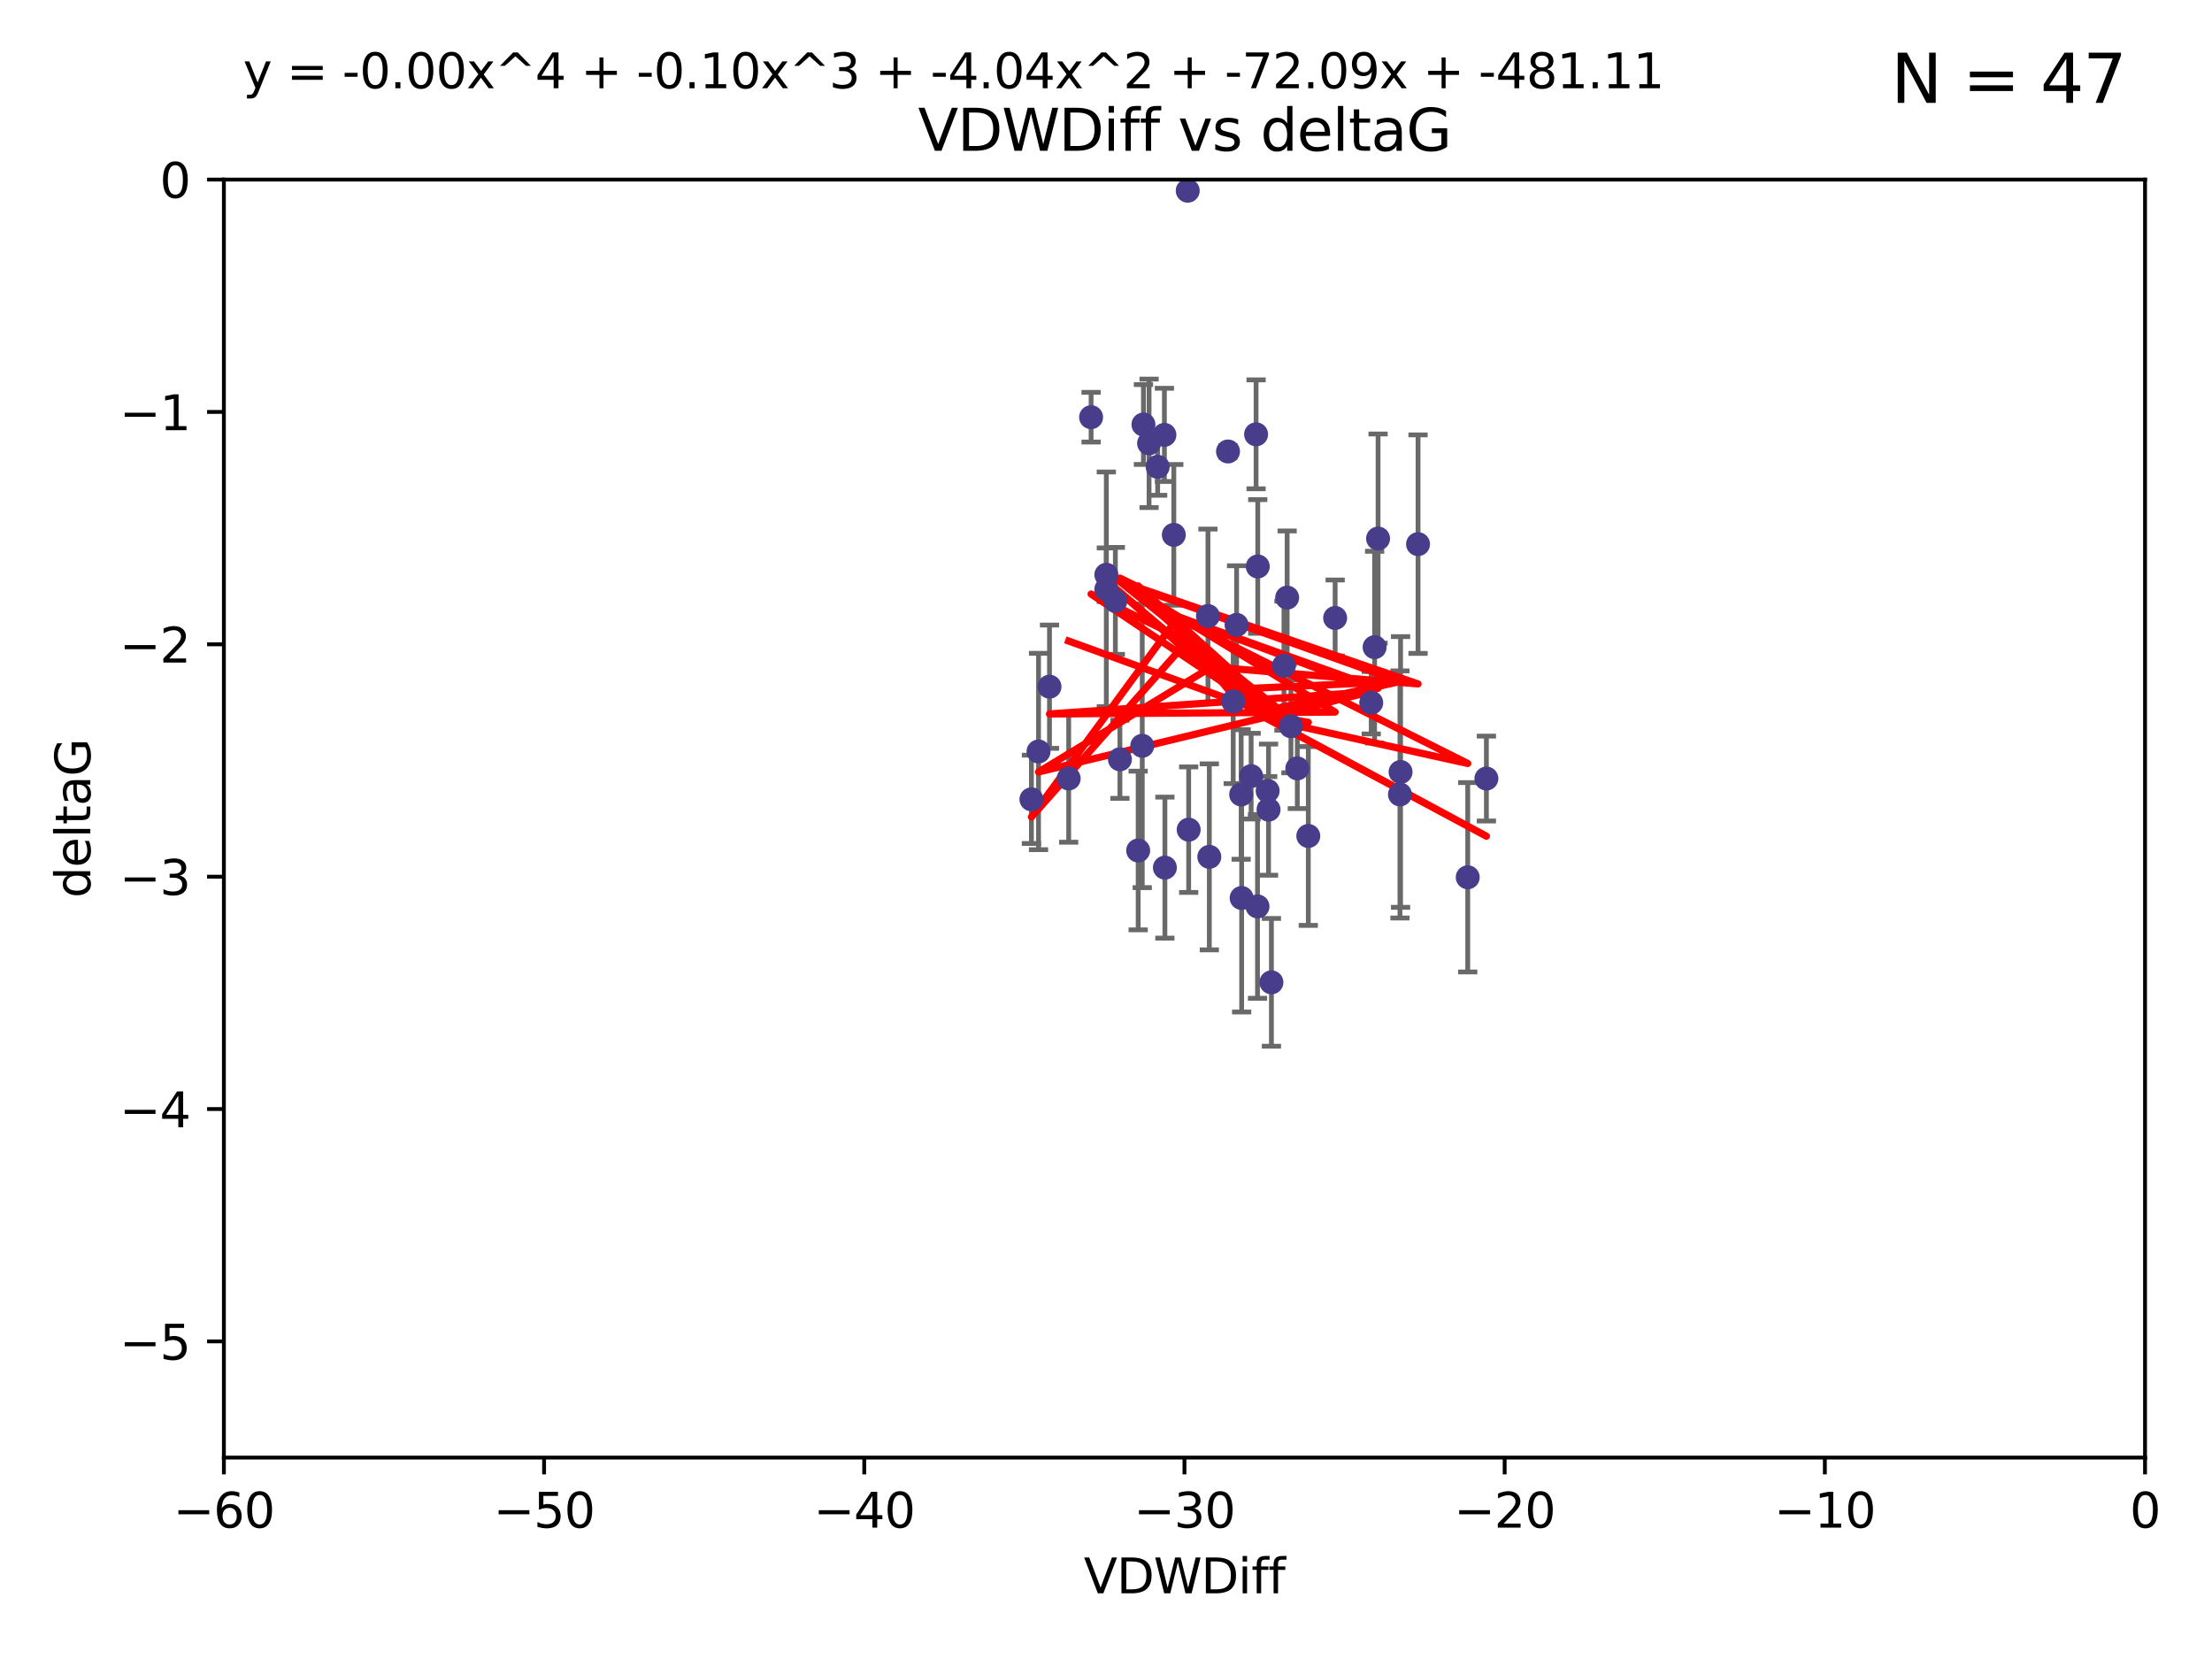 <?xml version="1.0" encoding="utf-8" standalone="no"?>
<!DOCTYPE svg PUBLIC "-//W3C//DTD SVG 1.1//EN"
  "http://www.w3.org/Graphics/SVG/1.1/DTD/svg11.dtd">
<svg xmlns:xlink="http://www.w3.org/1999/xlink" width="460.8pt" height="345.6pt" viewBox="0 0 460.8 345.6" xmlns="http://www.w3.org/2000/svg" version="1.1">
 <defs>
  <style type="text/css">*{stroke-linejoin: round; stroke-linecap: butt}</style>
 </defs>
 <g id="figure_1">
  <g id="patch_1">
   <path d="M 0 345.6 
L 460.8 345.6 
L 460.8 0 
L 0 0 
z
" style="fill: #ffffff"/>
  </g>
  <g id="axes_1">
   <g id="patch_2">
    <path d="M 46.64 303.64 
L 446.85 303.64 
L 446.85 37.411 
L 46.64 37.411 
z
" style="fill: #ffffff"/>
   </g>
   <g id="PathCollection_1">
    <defs>
     <path id="m2c54be418f" d="M 0 1.118 
C 0.297 1.118 0.581 1 0.791 0.791 
C 1 0.581 1.118 0.297 1.118 0 
C 1.118 -0.297 1 -0.581 0.791 -0.791 
C 0.581 -1 0.297 -1.118 0 -1.118 
C -0.297 -1.118 -0.581 -1 -0.791 -0.791 
C -1 -0.581 -1.118 -0.297 -1.118 0 
C -1.118 0.297 -1 0.581 -0.791 0.791 
C -0.581 1 -0.297 1.118 0 1.118 
z
" style="stroke: #483d8b"/>
    </defs>
    <g clip-path="url(#p924f5a8db9)">
     <use xlink:href="#m2c54be418f" x="222.628" y="162.169" style="fill: #483d8b; stroke: #483d8b"/>
     <use xlink:href="#m2c54be418f" x="270.255" y="160.071" style="fill: #483d8b; stroke: #483d8b"/>
     <use xlink:href="#m2c54be418f" x="232.351" y="125.181" style="fill: #483d8b; stroke: #483d8b"/>
     <use xlink:href="#m2c54be418f" x="278.133" y="128.736" style="fill: #483d8b; stroke: #483d8b"/>
     <use xlink:href="#m2c54be418f" x="218.629" y="143.047" style="fill: #483d8b; stroke: #483d8b"/>
     <use xlink:href="#m2c54be418f" x="285.653" y="146.389" style="fill: #483d8b; stroke: #483d8b"/>
     <use xlink:href="#m2c54be418f" x="216.346" y="156.551" style="fill: #483d8b; stroke: #483d8b"/>
     <use xlink:href="#m2c54be418f" x="251.922" y="178.497" style="fill: #483d8b; stroke: #483d8b"/>
     <use xlink:href="#m2c54be418f" x="257.603" y="130.178" style="fill: #483d8b; stroke: #483d8b"/>
     <use xlink:href="#m2c54be418f" x="247.623" y="172.837" style="fill: #483d8b; stroke: #483d8b"/>
     <use xlink:href="#m2c54be418f" x="227.295" y="86.91" style="fill: #483d8b; stroke: #483d8b"/>
     <use xlink:href="#m2c54be418f" x="267.473" y="138.679" style="fill: #483d8b; stroke: #483d8b"/>
     <use xlink:href="#m2c54be418f" x="233.298" y="158.179" style="fill: #483d8b; stroke: #483d8b"/>
     <use xlink:href="#m2c54be418f" x="237.952" y="155.362" style="fill: #483d8b; stroke: #483d8b"/>
     <use xlink:href="#m2c54be418f" x="295.403" y="113.355" style="fill: #483d8b; stroke: #483d8b"/>
     <use xlink:href="#m2c54be418f" x="251.64" y="128.333" style="fill: #483d8b; stroke: #483d8b"/>
     <use xlink:href="#m2c54be418f" x="230.466" y="122.757" style="fill: #483d8b; stroke: #483d8b"/>
     <use xlink:href="#m2c54be418f" x="230.472" y="119.732" style="fill: #483d8b; stroke: #483d8b"/>
     <use xlink:href="#m2c54be418f" x="262.013" y="118.005" style="fill: #483d8b; stroke: #483d8b"/>
     <use xlink:href="#m2c54be418f" x="272.543" y="174.149" style="fill: #483d8b; stroke: #483d8b"/>
     <use xlink:href="#m2c54be418f" x="264.859" y="204.639" style="fill: #483d8b; stroke: #483d8b"/>
     <use xlink:href="#m2c54be418f" x="305.756" y="182.755" style="fill: #483d8b; stroke: #483d8b"/>
     <use xlink:href="#m2c54be418f" x="242.569" y="90.593" style="fill: #483d8b; stroke: #483d8b"/>
     <use xlink:href="#m2c54be418f" x="286.356" y="134.817" style="fill: #483d8b; stroke: #483d8b"/>
     <use xlink:href="#m2c54be418f" x="264.077" y="164.751" style="fill: #483d8b; stroke: #483d8b"/>
     <use xlink:href="#m2c54be418f" x="247.425" y="39.725" style="fill: #483d8b; stroke: #483d8b"/>
     <use xlink:href="#m2c54be418f" x="214.864" y="166.514" style="fill: #483d8b; stroke: #483d8b"/>
     <use xlink:href="#m2c54be418f" x="244.528" y="111.421" style="fill: #483d8b; stroke: #483d8b"/>
     <use xlink:href="#m2c54be418f" x="237.101" y="177.177" style="fill: #483d8b; stroke: #483d8b"/>
     <use xlink:href="#m2c54be418f" x="268.928" y="151.29" style="fill: #483d8b; stroke: #483d8b"/>
     <use xlink:href="#m2c54be418f" x="241.163" y="97.248" style="fill: #483d8b; stroke: #483d8b"/>
     <use xlink:href="#m2c54be418f" x="255.818" y="94.05" style="fill: #483d8b; stroke: #483d8b"/>
     <use xlink:href="#m2c54be418f" x="291.637" y="165.498" style="fill: #483d8b; stroke: #483d8b"/>
     <use xlink:href="#m2c54be418f" x="238.202" y="88.433" style="fill: #483d8b; stroke: #483d8b"/>
     <use xlink:href="#m2c54be418f" x="239.372" y="92.35" style="fill: #483d8b; stroke: #483d8b"/>
     <use xlink:href="#m2c54be418f" x="256.898" y="146.121" style="fill: #483d8b; stroke: #483d8b"/>
     <use xlink:href="#m2c54be418f" x="260.633" y="161.684" style="fill: #483d8b; stroke: #483d8b"/>
     <use xlink:href="#m2c54be418f" x="309.644" y="162.189" style="fill: #483d8b; stroke: #483d8b"/>
     <use xlink:href="#m2c54be418f" x="261.962" y="188.827" style="fill: #483d8b; stroke: #483d8b"/>
     <use xlink:href="#m2c54be418f" x="291.765" y="160.817" style="fill: #483d8b; stroke: #483d8b"/>
     <use xlink:href="#m2c54be418f" x="261.666" y="90.48" style="fill: #483d8b; stroke: #483d8b"/>
     <use xlink:href="#m2c54be418f" x="264.26" y="168.665" style="fill: #483d8b; stroke: #483d8b"/>
     <use xlink:href="#m2c54be418f" x="287.077" y="112.19" style="fill: #483d8b; stroke: #483d8b"/>
     <use xlink:href="#m2c54be418f" x="242.67" y="180.74" style="fill: #483d8b; stroke: #483d8b"/>
     <use xlink:href="#m2c54be418f" x="258.557" y="165.503" style="fill: #483d8b; stroke: #483d8b"/>
     <use xlink:href="#m2c54be418f" x="268.139" y="124.495" style="fill: #483d8b; stroke: #483d8b"/>
     <use xlink:href="#m2c54be418f" x="258.659" y="187.068" style="fill: #483d8b; stroke: #483d8b"/>
    </g>
   </g>
   <g id="matplotlib.axis_1">
    <g id="xtick_1">
     <g id="line2d_1">
      <defs>
       <path id="m01647a46fb" d="M 0 0 
L 0 3.5 
" style="stroke: #000000; stroke-width: 0.8"/>
      </defs>
      <g>
       <use xlink:href="#m01647a46fb" x="46.64" y="303.64" style="stroke: #000000; stroke-width: 0.8"/>
      </g>
     </g>
     <g id="text_1">
      <!-- −60 -->
      <g transform="translate(36.088 318.238)scale(0.1 -0.1)">
       <defs>
        <path id="DejaVuSans-2212" d="M 678 2272 
L 4684 2272 
L 4684 1741 
L 678 1741 
L 678 2272 
z
" transform="scale(0.016)"/>
        <path id="DejaVuSans-36" d="M 2113 2584 
Q 1688 2584 1439 2293 
Q 1191 2003 1191 1497 
Q 1191 994 1439 701 
Q 1688 409 2113 409 
Q 2538 409 2786 701 
Q 3034 994 3034 1497 
Q 3034 2003 2786 2293 
Q 2538 2584 2113 2584 
z
M 3366 4563 
L 3366 3988 
Q 3128 4100 2886 4159 
Q 2644 4219 2406 4219 
Q 1781 4219 1451 3797 
Q 1122 3375 1075 2522 
Q 1259 2794 1537 2939 
Q 1816 3084 2150 3084 
Q 2853 3084 3261 2657 
Q 3669 2231 3669 1497 
Q 3669 778 3244 343 
Q 2819 -91 2113 -91 
Q 1303 -91 875 529 
Q 447 1150 447 2328 
Q 447 3434 972 4092 
Q 1497 4750 2381 4750 
Q 2619 4750 2861 4703 
Q 3103 4656 3366 4563 
z
" transform="scale(0.016)"/>
        <path id="DejaVuSans-30" d="M 2034 4250 
Q 1547 4250 1301 3770 
Q 1056 3291 1056 2328 
Q 1056 1369 1301 889 
Q 1547 409 2034 409 
Q 2525 409 2770 889 
Q 3016 1369 3016 2328 
Q 3016 3291 2770 3770 
Q 2525 4250 2034 4250 
z
M 2034 4750 
Q 2819 4750 3233 4129 
Q 3647 3509 3647 2328 
Q 3647 1150 3233 529 
Q 2819 -91 2034 -91 
Q 1250 -91 836 529 
Q 422 1150 422 2328 
Q 422 3509 836 4129 
Q 1250 4750 2034 4750 
z
" transform="scale(0.016)"/>
       </defs>
       <use xlink:href="#DejaVuSans-2212"/>
       <use xlink:href="#DejaVuSans-36" x="83.789"/>
       <use xlink:href="#DejaVuSans-30" x="147.412"/>
      </g>
     </g>
    </g>
    <g id="xtick_2">
     <g id="line2d_2">
      <g>
       <use xlink:href="#m01647a46fb" x="113.342" y="303.64" style="stroke: #000000; stroke-width: 0.8"/>
      </g>
     </g>
     <g id="text_2">
      <!-- −50 -->
      <g transform="translate(102.789 318.238)scale(0.1 -0.1)">
       <defs>
        <path id="DejaVuSans-35" d="M 691 4666 
L 3169 4666 
L 3169 4134 
L 1269 4134 
L 1269 2991 
Q 1406 3038 1543 3061 
Q 1681 3084 1819 3084 
Q 2600 3084 3056 2656 
Q 3513 2228 3513 1497 
Q 3513 744 3044 326 
Q 2575 -91 1722 -91 
Q 1428 -91 1123 -41 
Q 819 9 494 109 
L 494 744 
Q 775 591 1075 516 
Q 1375 441 1709 441 
Q 2250 441 2565 725 
Q 2881 1009 2881 1497 
Q 2881 1984 2565 2268 
Q 2250 2553 1709 2553 
Q 1456 2553 1204 2497 
Q 953 2441 691 2322 
L 691 4666 
z
" transform="scale(0.016)"/>
       </defs>
       <use xlink:href="#DejaVuSans-2212"/>
       <use xlink:href="#DejaVuSans-35" x="83.789"/>
       <use xlink:href="#DejaVuSans-30" x="147.412"/>
      </g>
     </g>
    </g>
    <g id="xtick_3">
     <g id="line2d_3">
      <g>
       <use xlink:href="#m01647a46fb" x="180.043" y="303.64" style="stroke: #000000; stroke-width: 0.8"/>
      </g>
     </g>
     <g id="text_3">
      <!-- −40 -->
      <g transform="translate(169.491 318.238)scale(0.1 -0.1)">
       <defs>
        <path id="DejaVuSans-34" d="M 2419 4116 
L 825 1625 
L 2419 1625 
L 2419 4116 
z
M 2253 4666 
L 3047 4666 
L 3047 1625 
L 3713 1625 
L 3713 1100 
L 3047 1100 
L 3047 0 
L 2419 0 
L 2419 1100 
L 313 1100 
L 313 1709 
L 2253 4666 
z
" transform="scale(0.016)"/>
       </defs>
       <use xlink:href="#DejaVuSans-2212"/>
       <use xlink:href="#DejaVuSans-34" x="83.789"/>
       <use xlink:href="#DejaVuSans-30" x="147.412"/>
      </g>
     </g>
    </g>
    <g id="xtick_4">
     <g id="line2d_4">
      <g>
       <use xlink:href="#m01647a46fb" x="246.745" y="303.64" style="stroke: #000000; stroke-width: 0.8"/>
      </g>
     </g>
     <g id="text_4">
      <!-- −30 -->
      <g transform="translate(236.193 318.238)scale(0.1 -0.1)">
       <defs>
        <path id="DejaVuSans-33" d="M 2597 2516 
Q 3050 2419 3304 2112 
Q 3559 1806 3559 1356 
Q 3559 666 3084 287 
Q 2609 -91 1734 -91 
Q 1441 -91 1130 -33 
Q 819 25 488 141 
L 488 750 
Q 750 597 1062 519 
Q 1375 441 1716 441 
Q 2309 441 2620 675 
Q 2931 909 2931 1356 
Q 2931 1769 2642 2001 
Q 2353 2234 1838 2234 
L 1294 2234 
L 1294 2753 
L 1863 2753 
Q 2328 2753 2575 2939 
Q 2822 3125 2822 3475 
Q 2822 3834 2567 4026 
Q 2313 4219 1838 4219 
Q 1578 4219 1281 4162 
Q 984 4106 628 3988 
L 628 4550 
Q 988 4650 1302 4700 
Q 1616 4750 1894 4750 
Q 2613 4750 3031 4423 
Q 3450 4097 3450 3541 
Q 3450 3153 3228 2886 
Q 3006 2619 2597 2516 
z
" transform="scale(0.016)"/>
       </defs>
       <use xlink:href="#DejaVuSans-2212"/>
       <use xlink:href="#DejaVuSans-33" x="83.789"/>
       <use xlink:href="#DejaVuSans-30" x="147.412"/>
      </g>
     </g>
    </g>
    <g id="xtick_5">
     <g id="line2d_5">
      <g>
       <use xlink:href="#m01647a46fb" x="313.447" y="303.64" style="stroke: #000000; stroke-width: 0.8"/>
      </g>
     </g>
     <g id="text_5">
      <!-- −20 -->
      <g transform="translate(302.894 318.238)scale(0.1 -0.1)">
       <defs>
        <path id="DejaVuSans-32" d="M 1228 531 
L 3431 531 
L 3431 0 
L 469 0 
L 469 531 
Q 828 903 1448 1529 
Q 2069 2156 2228 2338 
Q 2531 2678 2651 2914 
Q 2772 3150 2772 3378 
Q 2772 3750 2511 3984 
Q 2250 4219 1831 4219 
Q 1534 4219 1204 4116 
Q 875 4013 500 3803 
L 500 4441 
Q 881 4594 1212 4672 
Q 1544 4750 1819 4750 
Q 2544 4750 2975 4387 
Q 3406 4025 3406 3419 
Q 3406 3131 3298 2873 
Q 3191 2616 2906 2266 
Q 2828 2175 2409 1742 
Q 1991 1309 1228 531 
z
" transform="scale(0.016)"/>
       </defs>
       <use xlink:href="#DejaVuSans-2212"/>
       <use xlink:href="#DejaVuSans-32" x="83.789"/>
       <use xlink:href="#DejaVuSans-30" x="147.412"/>
      </g>
     </g>
    </g>
    <g id="xtick_6">
     <g id="line2d_6">
      <g>
       <use xlink:href="#m01647a46fb" x="380.148" y="303.64" style="stroke: #000000; stroke-width: 0.8"/>
      </g>
     </g>
     <g id="text_6">
      <!-- −10 -->
      <g transform="translate(369.596 318.238)scale(0.1 -0.1)">
       <defs>
        <path id="DejaVuSans-31" d="M 794 531 
L 1825 531 
L 1825 4091 
L 703 3866 
L 703 4441 
L 1819 4666 
L 2450 4666 
L 2450 531 
L 3481 531 
L 3481 0 
L 794 0 
L 794 531 
z
" transform="scale(0.016)"/>
       </defs>
       <use xlink:href="#DejaVuSans-2212"/>
       <use xlink:href="#DejaVuSans-31" x="83.789"/>
       <use xlink:href="#DejaVuSans-30" x="147.412"/>
      </g>
     </g>
    </g>
    <g id="xtick_7">
     <g id="line2d_7">
      <g>
       <use xlink:href="#m01647a46fb" x="446.85" y="303.64" style="stroke: #000000; stroke-width: 0.8"/>
      </g>
     </g>
     <g id="text_7">
      <!-- 0 -->
      <g transform="translate(443.669 318.238)scale(0.1 -0.1)">
       <use xlink:href="#DejaVuSans-30"/>
      </g>
     </g>
    </g>
    <g id="text_8">
     <!-- VDWDiff -->
     <g transform="translate(225.772 331.917)scale(0.1 -0.1)">
      <defs>
       <path id="DejaVuSans-56" d="M 1831 0 
L 50 4666 
L 709 4666 
L 2188 738 
L 3669 4666 
L 4325 4666 
L 2547 0 
L 1831 0 
z
" transform="scale(0.016)"/>
       <path id="DejaVuSans-44" d="M 1259 4147 
L 1259 519 
L 2022 519 
Q 2988 519 3436 956 
Q 3884 1394 3884 2338 
Q 3884 3275 3436 3711 
Q 2988 4147 2022 4147 
L 1259 4147 
z
M 628 4666 
L 1925 4666 
Q 3281 4666 3915 4102 
Q 4550 3538 4550 2338 
Q 4550 1131 3912 565 
Q 3275 0 1925 0 
L 628 0 
L 628 4666 
z
" transform="scale(0.016)"/>
       <path id="DejaVuSans-57" d="M 213 4666 
L 850 4666 
L 1831 722 
L 2809 4666 
L 3519 4666 
L 4500 722 
L 5478 4666 
L 6119 4666 
L 4947 0 
L 4153 0 
L 3169 4050 
L 2175 0 
L 1381 0 
L 213 4666 
z
" transform="scale(0.016)"/>
       <path id="DejaVuSans-69" d="M 603 3500 
L 1178 3500 
L 1178 0 
L 603 0 
L 603 3500 
z
M 603 4863 
L 1178 4863 
L 1178 4134 
L 603 4134 
L 603 4863 
z
" transform="scale(0.016)"/>
       <path id="DejaVuSans-66" d="M 2375 4863 
L 2375 4384 
L 1825 4384 
Q 1516 4384 1395 4259 
Q 1275 4134 1275 3809 
L 1275 3500 
L 2222 3500 
L 2222 3053 
L 1275 3053 
L 1275 0 
L 697 0 
L 697 3053 
L 147 3053 
L 147 3500 
L 697 3500 
L 697 3744 
Q 697 4328 969 4595 
Q 1241 4863 1831 4863 
L 2375 4863 
z
" transform="scale(0.016)"/>
      </defs>
      <use xlink:href="#DejaVuSans-56"/>
      <use xlink:href="#DejaVuSans-44" x="68.408"/>
      <use xlink:href="#DejaVuSans-57" x="145.41"/>
      <use xlink:href="#DejaVuSans-44" x="244.287"/>
      <use xlink:href="#DejaVuSans-69" x="321.289"/>
      <use xlink:href="#DejaVuSans-66" x="349.072"/>
      <use xlink:href="#DejaVuSans-66" x="384.277"/>
     </g>
    </g>
   </g>
   <g id="matplotlib.axis_2">
    <g id="ytick_1">
     <g id="line2d_8">
      <defs>
       <path id="md988f8a8d0" d="M 0 0 
L -3.5 0 
" style="stroke: #000000; stroke-width: 0.8"/>
      </defs>
      <g>
       <use xlink:href="#md988f8a8d0" x="46.64" y="279.437" style="stroke: #000000; stroke-width: 0.8"/>
      </g>
     </g>
     <g id="text_9">
      <!-- −5 -->
      <g transform="translate(24.898 283.237)scale(0.1 -0.1)">
       <use xlink:href="#DejaVuSans-2212"/>
       <use xlink:href="#DejaVuSans-35" x="83.789"/>
      </g>
     </g>
    </g>
    <g id="ytick_2">
     <g id="line2d_9">
      <g>
       <use xlink:href="#md988f8a8d0" x="46.64" y="231.032" style="stroke: #000000; stroke-width: 0.8"/>
      </g>
     </g>
     <g id="text_10">
      <!-- −4 -->
      <g transform="translate(24.898 234.831)scale(0.1 -0.1)">
       <use xlink:href="#DejaVuSans-2212"/>
       <use xlink:href="#DejaVuSans-34" x="83.789"/>
      </g>
     </g>
    </g>
    <g id="ytick_3">
     <g id="line2d_10">
      <g>
       <use xlink:href="#md988f8a8d0" x="46.64" y="182.627" style="stroke: #000000; stroke-width: 0.8"/>
      </g>
     </g>
     <g id="text_11">
      <!-- −3 -->
      <g transform="translate(24.898 186.426)scale(0.1 -0.1)">
       <use xlink:href="#DejaVuSans-2212"/>
       <use xlink:href="#DejaVuSans-33" x="83.789"/>
      </g>
     </g>
    </g>
    <g id="ytick_4">
     <g id="line2d_11">
      <g>
       <use xlink:href="#md988f8a8d0" x="46.64" y="134.222" style="stroke: #000000; stroke-width: 0.8"/>
      </g>
     </g>
     <g id="text_12">
      <!-- −2 -->
      <g transform="translate(24.898 138.021)scale(0.1 -0.1)">
       <use xlink:href="#DejaVuSans-2212"/>
       <use xlink:href="#DejaVuSans-32" x="83.789"/>
      </g>
     </g>
    </g>
    <g id="ytick_5">
     <g id="line2d_12">
      <g>
       <use xlink:href="#md988f8a8d0" x="46.64" y="85.816" style="stroke: #000000; stroke-width: 0.8"/>
      </g>
     </g>
     <g id="text_13">
      <!-- −1 -->
      <g transform="translate(24.898 89.616)scale(0.1 -0.1)">
       <use xlink:href="#DejaVuSans-2212"/>
       <use xlink:href="#DejaVuSans-31" x="83.789"/>
      </g>
     </g>
    </g>
    <g id="ytick_6">
     <g id="line2d_13">
      <g>
       <use xlink:href="#md988f8a8d0" x="46.64" y="37.411" style="stroke: #000000; stroke-width: 0.8"/>
      </g>
     </g>
     <g id="text_14">
      <!-- 0 -->
      <g transform="translate(33.278 41.21)scale(0.1 -0.1)">
       <use xlink:href="#DejaVuSans-30"/>
      </g>
     </g>
    </g>
    <g id="text_15">
     <!-- deltaG -->
     <g transform="translate(18.818 187.064)rotate(-90)scale(0.1 -0.1)">
      <defs>
       <path id="DejaVuSans-64" d="M 2906 2969 
L 2906 4863 
L 3481 4863 
L 3481 0 
L 2906 0 
L 2906 525 
Q 2725 213 2448 61 
Q 2172 -91 1784 -91 
Q 1150 -91 751 415 
Q 353 922 353 1747 
Q 353 2572 751 3078 
Q 1150 3584 1784 3584 
Q 2172 3584 2448 3432 
Q 2725 3281 2906 2969 
z
M 947 1747 
Q 947 1113 1208 752 
Q 1469 391 1925 391 
Q 2381 391 2643 752 
Q 2906 1113 2906 1747 
Q 2906 2381 2643 2742 
Q 2381 3103 1925 3103 
Q 1469 3103 1208 2742 
Q 947 2381 947 1747 
z
" transform="scale(0.016)"/>
       <path id="DejaVuSans-65" d="M 3597 1894 
L 3597 1613 
L 953 1613 
Q 991 1019 1311 708 
Q 1631 397 2203 397 
Q 2534 397 2845 478 
Q 3156 559 3463 722 
L 3463 178 
Q 3153 47 2828 -22 
Q 2503 -91 2169 -91 
Q 1331 -91 842 396 
Q 353 884 353 1716 
Q 353 2575 817 3079 
Q 1281 3584 2069 3584 
Q 2775 3584 3186 3129 
Q 3597 2675 3597 1894 
z
M 3022 2063 
Q 3016 2534 2758 2815 
Q 2500 3097 2075 3097 
Q 1594 3097 1305 2825 
Q 1016 2553 972 2059 
L 3022 2063 
z
" transform="scale(0.016)"/>
       <path id="DejaVuSans-6c" d="M 603 4863 
L 1178 4863 
L 1178 0 
L 603 0 
L 603 4863 
z
" transform="scale(0.016)"/>
       <path id="DejaVuSans-74" d="M 1172 4494 
L 1172 3500 
L 2356 3500 
L 2356 3053 
L 1172 3053 
L 1172 1153 
Q 1172 725 1289 603 
Q 1406 481 1766 481 
L 2356 481 
L 2356 0 
L 1766 0 
Q 1100 0 847 248 
Q 594 497 594 1153 
L 594 3053 
L 172 3053 
L 172 3500 
L 594 3500 
L 594 4494 
L 1172 4494 
z
" transform="scale(0.016)"/>
       <path id="DejaVuSans-61" d="M 2194 1759 
Q 1497 1759 1228 1600 
Q 959 1441 959 1056 
Q 959 750 1161 570 
Q 1363 391 1709 391 
Q 2188 391 2477 730 
Q 2766 1069 2766 1631 
L 2766 1759 
L 2194 1759 
z
M 3341 1997 
L 3341 0 
L 2766 0 
L 2766 531 
Q 2569 213 2275 61 
Q 1981 -91 1556 -91 
Q 1019 -91 701 211 
Q 384 513 384 1019 
Q 384 1609 779 1909 
Q 1175 2209 1959 2209 
L 2766 2209 
L 2766 2266 
Q 2766 2663 2505 2880 
Q 2244 3097 1772 3097 
Q 1472 3097 1187 3025 
Q 903 2953 641 2809 
L 641 3341 
Q 956 3463 1253 3523 
Q 1550 3584 1831 3584 
Q 2591 3584 2966 3190 
Q 3341 2797 3341 1997 
z
" transform="scale(0.016)"/>
       <path id="DejaVuSans-47" d="M 3809 666 
L 3809 1919 
L 2778 1919 
L 2778 2438 
L 4434 2438 
L 4434 434 
Q 4069 175 3628 42 
Q 3188 -91 2688 -91 
Q 1594 -91 976 548 
Q 359 1188 359 2328 
Q 359 3472 976 4111 
Q 1594 4750 2688 4750 
Q 3144 4750 3555 4637 
Q 3966 4525 4313 4306 
L 4313 3634 
Q 3963 3931 3569 4081 
Q 3175 4231 2741 4231 
Q 1884 4231 1454 3753 
Q 1025 3275 1025 2328 
Q 1025 1384 1454 906 
Q 1884 428 2741 428 
Q 3075 428 3337 486 
Q 3600 544 3809 666 
z
" transform="scale(0.016)"/>
      </defs>
      <use xlink:href="#DejaVuSans-64"/>
      <use xlink:href="#DejaVuSans-65" x="63.477"/>
      <use xlink:href="#DejaVuSans-6c" x="125"/>
      <use xlink:href="#DejaVuSans-74" x="152.783"/>
      <use xlink:href="#DejaVuSans-61" x="191.992"/>
      <use xlink:href="#DejaVuSans-47" x="253.271"/>
     </g>
    </g>
   </g>
   <g id="LineCollection_1">
    <path d="M 222.628 175.449 
L 222.628 148.889 
" clip-path="url(#p924f5a8db9)" style="fill: none; stroke: #696969"/>
    <path d="M 270.255 168.439 
L 270.255 151.703 
" clip-path="url(#p924f5a8db9)" style="fill: none; stroke: #696969"/>
    <path d="M 232.351 136.32 
L 232.351 114.041 
" clip-path="url(#p924f5a8db9)" style="fill: none; stroke: #696969"/>
    <path d="M 278.133 136.647 
L 278.133 120.825 
" clip-path="url(#p924f5a8db9)" style="fill: none; stroke: #696969"/>
    <path d="M 218.629 155.888 
L 218.629 130.206 
" clip-path="url(#p924f5a8db9)" style="fill: none; stroke: #696969"/>
    <path d="M 285.653 152.89 
L 285.653 139.887 
" clip-path="url(#p924f5a8db9)" style="fill: none; stroke: #696969"/>
    <path d="M 216.346 177.004 
L 216.346 136.097 
" clip-path="url(#p924f5a8db9)" style="fill: none; stroke: #696969"/>
    <path d="M 251.922 197.874 
L 251.922 159.12 
" clip-path="url(#p924f5a8db9)" style="fill: none; stroke: #696969"/>
    <path d="M 257.603 142.492 
L 257.603 117.864 
" clip-path="url(#p924f5a8db9)" style="fill: none; stroke: #696969"/>
    <path d="M 247.623 185.91 
L 247.623 159.764 
" clip-path="url(#p924f5a8db9)" style="fill: none; stroke: #696969"/>
    <path d="M 227.295 92.088 
L 227.295 81.731 
" clip-path="url(#p924f5a8db9)" style="fill: none; stroke: #696969"/>
    <path d="M 267.473 152.121 
L 267.473 125.237 
" clip-path="url(#p924f5a8db9)" style="fill: none; stroke: #696969"/>
    <path d="M 233.298 166.315 
L 233.298 150.044 
" clip-path="url(#p924f5a8db9)" style="fill: none; stroke: #696969"/>
    <path d="M 237.952 184.909 
L 237.952 125.815 
" clip-path="url(#p924f5a8db9)" style="fill: none; stroke: #696969"/>
    <path d="M 295.403 136.114 
L 295.403 90.597 
" clip-path="url(#p924f5a8db9)" style="fill: none; stroke: #696969"/>
    <path d="M 251.64 146.451 
L 251.64 110.215 
" clip-path="url(#p924f5a8db9)" style="fill: none; stroke: #696969"/>
    <path d="M 230.466 147.193 
L 230.466 98.321 
" clip-path="url(#p924f5a8db9)" style="fill: none; stroke: #696969"/>
    <path d="M 230.472 125.321 
L 230.472 114.143 
" clip-path="url(#p924f5a8db9)" style="fill: none; stroke: #696969"/>
    <path d="M 262.013 131.932 
L 262.013 104.078 
" clip-path="url(#p924f5a8db9)" style="fill: none; stroke: #696969"/>
    <path d="M 272.543 192.775 
L 272.543 155.523 
" clip-path="url(#p924f5a8db9)" style="fill: none; stroke: #696969"/>
    <path d="M 264.859 217.947 
L 264.859 191.332 
" clip-path="url(#p924f5a8db9)" style="fill: none; stroke: #696969"/>
    <path d="M 305.756 202.478 
L 305.756 163.031 
" clip-path="url(#p924f5a8db9)" style="fill: none; stroke: #696969"/>
    <path d="M 242.569 100.302 
L 242.569 80.883 
" clip-path="url(#p924f5a8db9)" style="fill: none; stroke: #696969"/>
    <path d="M 286.356 154.789 
L 286.356 114.844 
" clip-path="url(#p924f5a8db9)" style="fill: none; stroke: #696969"/>
    <path d="M 264.077 167.729 
L 264.077 161.773 
" clip-path="url(#p924f5a8db9)" style="fill: none; stroke: #696969"/>
    <path d="M 247.425 40.001 
L 247.425 39.448 
" clip-path="url(#p924f5a8db9)" style="fill: none; stroke: #696969"/>
    <path d="M 214.864 175.71 
L 214.864 157.319 
" clip-path="url(#p924f5a8db9)" style="fill: none; stroke: #696969"/>
    <path d="M 244.528 126.077 
L 244.528 96.766 
" clip-path="url(#p924f5a8db9)" style="fill: none; stroke: #696969"/>
    <path d="M 237.101 193.705 
L 237.101 160.649 
" clip-path="url(#p924f5a8db9)" style="fill: none; stroke: #696969"/>
    <path d="M 268.928 160.985 
L 268.928 141.595 
" clip-path="url(#p924f5a8db9)" style="fill: none; stroke: #696969"/>
    <path d="M 241.163 103.175 
L 241.163 91.322 
" clip-path="url(#p924f5a8db9)" style="fill: none; stroke: #696969"/>
    <path d="M 255.818 95.242 
L 255.818 92.857 
" clip-path="url(#p924f5a8db9)" style="fill: none; stroke: #696969"/>
    <path d="M 291.637 191.237 
L 291.637 139.759 
" clip-path="url(#p924f5a8db9)" style="fill: none; stroke: #696969"/>
    <path d="M 238.202 96.752 
L 238.202 80.114 
" clip-path="url(#p924f5a8db9)" style="fill: none; stroke: #696969"/>
    <path d="M 239.372 105.729 
L 239.372 78.971 
" clip-path="url(#p924f5a8db9)" style="fill: none; stroke: #696969"/>
    <path d="M 256.898 163.24 
L 256.898 129.003 
" clip-path="url(#p924f5a8db9)" style="fill: none; stroke: #696969"/>
    <path d="M 260.633 170.607 
L 260.633 152.762 
" clip-path="url(#p924f5a8db9)" style="fill: none; stroke: #696969"/>
    <path d="M 309.644 171.027 
L 309.644 153.352 
" clip-path="url(#p924f5a8db9)" style="fill: none; stroke: #696969"/>
    <path d="M 261.962 207.962 
L 261.962 169.691 
" clip-path="url(#p924f5a8db9)" style="fill: none; stroke: #696969"/>
    <path d="M 291.765 189.015 
L 291.765 132.62 
" clip-path="url(#p924f5a8db9)" style="fill: none; stroke: #696969"/>
    <path d="M 261.666 101.823 
L 261.666 79.137 
" clip-path="url(#p924f5a8db9)" style="fill: none; stroke: #696969"/>
    <path d="M 264.26 182.32 
L 264.26 155.01 
" clip-path="url(#p924f5a8db9)" style="fill: none; stroke: #696969"/>
    <path d="M 287.077 133.969 
L 287.077 90.411 
" clip-path="url(#p924f5a8db9)" style="fill: none; stroke: #696969"/>
    <path d="M 242.67 195.429 
L 242.67 166.05 
" clip-path="url(#p924f5a8db9)" style="fill: none; stroke: #696969"/>
    <path d="M 258.557 178.999 
L 258.557 152.007 
" clip-path="url(#p924f5a8db9)" style="fill: none; stroke: #696969"/>
    <path d="M 268.139 138.38 
L 268.139 110.61 
" clip-path="url(#p924f5a8db9)" style="fill: none; stroke: #696969"/>
    <path d="M 258.659 210.818 
L 258.659 163.317 
" clip-path="url(#p924f5a8db9)" style="fill: none; stroke: #696969"/>
   </g>
   <g id="line2d_14">
    <defs>
     <path id="m860fd4ba58" d="M 2 0 
L -2 -0 
" style="stroke: #696969"/>
    </defs>
    <g clip-path="url(#p924f5a8db9)">
     <use xlink:href="#m860fd4ba58" x="222.628" y="175.449" style="fill: #696969; stroke: #696969"/>
     <use xlink:href="#m860fd4ba58" x="270.255" y="168.439" style="fill: #696969; stroke: #696969"/>
     <use xlink:href="#m860fd4ba58" x="232.351" y="136.32" style="fill: #696969; stroke: #696969"/>
     <use xlink:href="#m860fd4ba58" x="278.133" y="136.647" style="fill: #696969; stroke: #696969"/>
     <use xlink:href="#m860fd4ba58" x="218.629" y="155.888" style="fill: #696969; stroke: #696969"/>
     <use xlink:href="#m860fd4ba58" x="285.653" y="152.89" style="fill: #696969; stroke: #696969"/>
     <use xlink:href="#m860fd4ba58" x="216.346" y="177.004" style="fill: #696969; stroke: #696969"/>
     <use xlink:href="#m860fd4ba58" x="251.922" y="197.874" style="fill: #696969; stroke: #696969"/>
     <use xlink:href="#m860fd4ba58" x="257.603" y="142.492" style="fill: #696969; stroke: #696969"/>
     <use xlink:href="#m860fd4ba58" x="247.623" y="185.91" style="fill: #696969; stroke: #696969"/>
     <use xlink:href="#m860fd4ba58" x="227.295" y="92.088" style="fill: #696969; stroke: #696969"/>
     <use xlink:href="#m860fd4ba58" x="267.473" y="152.121" style="fill: #696969; stroke: #696969"/>
     <use xlink:href="#m860fd4ba58" x="233.298" y="166.315" style="fill: #696969; stroke: #696969"/>
     <use xlink:href="#m860fd4ba58" x="237.952" y="184.909" style="fill: #696969; stroke: #696969"/>
     <use xlink:href="#m860fd4ba58" x="295.403" y="136.114" style="fill: #696969; stroke: #696969"/>
     <use xlink:href="#m860fd4ba58" x="251.64" y="146.451" style="fill: #696969; stroke: #696969"/>
     <use xlink:href="#m860fd4ba58" x="230.466" y="147.193" style="fill: #696969; stroke: #696969"/>
     <use xlink:href="#m860fd4ba58" x="230.472" y="125.321" style="fill: #696969; stroke: #696969"/>
     <use xlink:href="#m860fd4ba58" x="262.013" y="131.932" style="fill: #696969; stroke: #696969"/>
     <use xlink:href="#m860fd4ba58" x="272.543" y="192.775" style="fill: #696969; stroke: #696969"/>
     <use xlink:href="#m860fd4ba58" x="264.859" y="217.947" style="fill: #696969; stroke: #696969"/>
     <use xlink:href="#m860fd4ba58" x="305.756" y="202.478" style="fill: #696969; stroke: #696969"/>
     <use xlink:href="#m860fd4ba58" x="242.569" y="100.302" style="fill: #696969; stroke: #696969"/>
     <use xlink:href="#m860fd4ba58" x="286.356" y="154.789" style="fill: #696969; stroke: #696969"/>
     <use xlink:href="#m860fd4ba58" x="264.077" y="167.729" style="fill: #696969; stroke: #696969"/>
     <use xlink:href="#m860fd4ba58" x="247.425" y="40.001" style="fill: #696969; stroke: #696969"/>
     <use xlink:href="#m860fd4ba58" x="214.864" y="175.71" style="fill: #696969; stroke: #696969"/>
     <use xlink:href="#m860fd4ba58" x="244.528" y="126.077" style="fill: #696969; stroke: #696969"/>
     <use xlink:href="#m860fd4ba58" x="237.101" y="193.705" style="fill: #696969; stroke: #696969"/>
     <use xlink:href="#m860fd4ba58" x="268.928" y="160.985" style="fill: #696969; stroke: #696969"/>
     <use xlink:href="#m860fd4ba58" x="241.163" y="103.175" style="fill: #696969; stroke: #696969"/>
     <use xlink:href="#m860fd4ba58" x="255.818" y="95.242" style="fill: #696969; stroke: #696969"/>
     <use xlink:href="#m860fd4ba58" x="291.637" y="191.237" style="fill: #696969; stroke: #696969"/>
     <use xlink:href="#m860fd4ba58" x="238.202" y="96.752" style="fill: #696969; stroke: #696969"/>
     <use xlink:href="#m860fd4ba58" x="239.372" y="105.729" style="fill: #696969; stroke: #696969"/>
     <use xlink:href="#m860fd4ba58" x="256.898" y="163.24" style="fill: #696969; stroke: #696969"/>
     <use xlink:href="#m860fd4ba58" x="260.633" y="170.607" style="fill: #696969; stroke: #696969"/>
     <use xlink:href="#m860fd4ba58" x="309.644" y="171.027" style="fill: #696969; stroke: #696969"/>
     <use xlink:href="#m860fd4ba58" x="261.962" y="207.962" style="fill: #696969; stroke: #696969"/>
     <use xlink:href="#m860fd4ba58" x="291.765" y="189.015" style="fill: #696969; stroke: #696969"/>
     <use xlink:href="#m860fd4ba58" x="261.666" y="101.823" style="fill: #696969; stroke: #696969"/>
     <use xlink:href="#m860fd4ba58" x="264.26" y="182.32" style="fill: #696969; stroke: #696969"/>
     <use xlink:href="#m860fd4ba58" x="287.077" y="133.969" style="fill: #696969; stroke: #696969"/>
     <use xlink:href="#m860fd4ba58" x="242.67" y="195.429" style="fill: #696969; stroke: #696969"/>
     <use xlink:href="#m860fd4ba58" x="258.557" y="178.999" style="fill: #696969; stroke: #696969"/>
     <use xlink:href="#m860fd4ba58" x="268.139" y="138.38" style="fill: #696969; stroke: #696969"/>
     <use xlink:href="#m860fd4ba58" x="258.659" y="210.818" style="fill: #696969; stroke: #696969"/>
    </g>
   </g>
   <g id="line2d_15">
    <g clip-path="url(#p924f5a8db9)">
     <use xlink:href="#m860fd4ba58" x="222.628" y="148.889" style="fill: #696969; stroke: #696969"/>
     <use xlink:href="#m860fd4ba58" x="270.255" y="151.703" style="fill: #696969; stroke: #696969"/>
     <use xlink:href="#m860fd4ba58" x="232.351" y="114.041" style="fill: #696969; stroke: #696969"/>
     <use xlink:href="#m860fd4ba58" x="278.133" y="120.825" style="fill: #696969; stroke: #696969"/>
     <use xlink:href="#m860fd4ba58" x="218.629" y="130.206" style="fill: #696969; stroke: #696969"/>
     <use xlink:href="#m860fd4ba58" x="285.653" y="139.887" style="fill: #696969; stroke: #696969"/>
     <use xlink:href="#m860fd4ba58" x="216.346" y="136.097" style="fill: #696969; stroke: #696969"/>
     <use xlink:href="#m860fd4ba58" x="251.922" y="159.12" style="fill: #696969; stroke: #696969"/>
     <use xlink:href="#m860fd4ba58" x="257.603" y="117.864" style="fill: #696969; stroke: #696969"/>
     <use xlink:href="#m860fd4ba58" x="247.623" y="159.764" style="fill: #696969; stroke: #696969"/>
     <use xlink:href="#m860fd4ba58" x="227.295" y="81.731" style="fill: #696969; stroke: #696969"/>
     <use xlink:href="#m860fd4ba58" x="267.473" y="125.237" style="fill: #696969; stroke: #696969"/>
     <use xlink:href="#m860fd4ba58" x="233.298" y="150.044" style="fill: #696969; stroke: #696969"/>
     <use xlink:href="#m860fd4ba58" x="237.952" y="125.815" style="fill: #696969; stroke: #696969"/>
     <use xlink:href="#m860fd4ba58" x="295.403" y="90.597" style="fill: #696969; stroke: #696969"/>
     <use xlink:href="#m860fd4ba58" x="251.64" y="110.215" style="fill: #696969; stroke: #696969"/>
     <use xlink:href="#m860fd4ba58" x="230.466" y="98.321" style="fill: #696969; stroke: #696969"/>
     <use xlink:href="#m860fd4ba58" x="230.472" y="114.143" style="fill: #696969; stroke: #696969"/>
     <use xlink:href="#m860fd4ba58" x="262.013" y="104.078" style="fill: #696969; stroke: #696969"/>
     <use xlink:href="#m860fd4ba58" x="272.543" y="155.523" style="fill: #696969; stroke: #696969"/>
     <use xlink:href="#m860fd4ba58" x="264.859" y="191.332" style="fill: #696969; stroke: #696969"/>
     <use xlink:href="#m860fd4ba58" x="305.756" y="163.031" style="fill: #696969; stroke: #696969"/>
     <use xlink:href="#m860fd4ba58" x="242.569" y="80.883" style="fill: #696969; stroke: #696969"/>
     <use xlink:href="#m860fd4ba58" x="286.356" y="114.844" style="fill: #696969; stroke: #696969"/>
     <use xlink:href="#m860fd4ba58" x="264.077" y="161.773" style="fill: #696969; stroke: #696969"/>
     <use xlink:href="#m860fd4ba58" x="247.425" y="39.448" style="fill: #696969; stroke: #696969"/>
     <use xlink:href="#m860fd4ba58" x="214.864" y="157.319" style="fill: #696969; stroke: #696969"/>
     <use xlink:href="#m860fd4ba58" x="244.528" y="96.766" style="fill: #696969; stroke: #696969"/>
     <use xlink:href="#m860fd4ba58" x="237.101" y="160.649" style="fill: #696969; stroke: #696969"/>
     <use xlink:href="#m860fd4ba58" x="268.928" y="141.595" style="fill: #696969; stroke: #696969"/>
     <use xlink:href="#m860fd4ba58" x="241.163" y="91.322" style="fill: #696969; stroke: #696969"/>
     <use xlink:href="#m860fd4ba58" x="255.818" y="92.857" style="fill: #696969; stroke: #696969"/>
     <use xlink:href="#m860fd4ba58" x="291.637" y="139.759" style="fill: #696969; stroke: #696969"/>
     <use xlink:href="#m860fd4ba58" x="238.202" y="80.114" style="fill: #696969; stroke: #696969"/>
     <use xlink:href="#m860fd4ba58" x="239.372" y="78.971" style="fill: #696969; stroke: #696969"/>
     <use xlink:href="#m860fd4ba58" x="256.898" y="129.003" style="fill: #696969; stroke: #696969"/>
     <use xlink:href="#m860fd4ba58" x="260.633" y="152.762" style="fill: #696969; stroke: #696969"/>
     <use xlink:href="#m860fd4ba58" x="309.644" y="153.352" style="fill: #696969; stroke: #696969"/>
     <use xlink:href="#m860fd4ba58" x="261.962" y="169.691" style="fill: #696969; stroke: #696969"/>
     <use xlink:href="#m860fd4ba58" x="291.765" y="132.62" style="fill: #696969; stroke: #696969"/>
     <use xlink:href="#m860fd4ba58" x="261.666" y="79.137" style="fill: #696969; stroke: #696969"/>
     <use xlink:href="#m860fd4ba58" x="264.26" y="155.01" style="fill: #696969; stroke: #696969"/>
     <use xlink:href="#m860fd4ba58" x="287.077" y="90.411" style="fill: #696969; stroke: #696969"/>
     <use xlink:href="#m860fd4ba58" x="242.67" y="166.05" style="fill: #696969; stroke: #696969"/>
     <use xlink:href="#m860fd4ba58" x="258.557" y="152.007" style="fill: #696969; stroke: #696969"/>
     <use xlink:href="#m860fd4ba58" x="268.139" y="110.61" style="fill: #696969; stroke: #696969"/>
     <use xlink:href="#m860fd4ba58" x="258.659" y="163.317" style="fill: #696969; stroke: #696969"/>
    </g>
   </g>
   <g id="line2d_16">
    <path d="M 222.628 133.539 
L 270.255 150.813 
L 232.351 120.414 
L 278.133 148.34 
L 218.629 148.725 
L 285.653 144.1 
L 216.346 160.823 
L 251.922 139.216 
L 257.603 145.352 
L 247.623 133.753 
L 227.295 123.753 
L 267.473 150.7 
L 233.298 120.434 
L 237.952 122.692 
L 295.403 142.473 
L 251.64 138.872 
L 230.466 120.93 
L 230.472 120.926 
L 262.013 148.686 
L 272.543 150.478 
L 264.859 150.036 
L 305.756 159.045 
L 242.569 127.373 
L 286.356 143.736 
L 264.077 149.73 
L 247.425 133.495 
L 214.864 170.19 
L 244.528 129.767 
L 237.101 122.051 
L 268.928 150.833 
L 241.163 125.773 
L 255.818 143.616 
L 291.637 141.964 
L 238.202 122.895 
L 239.372 123.937 
L 256.898 144.69 
L 260.633 147.799 
L 309.644 174.194 
L 261.962 148.655 
L 291.765 141.951 
L 261.666 148.477 
L 264.26 149.806 
L 287.077 143.385 
L 242.67 127.491 
L 258.557 146.192 
L 268.139 150.781 
L 258.659 146.279 
" clip-path="url(#p924f5a8db9)" style="fill: none; stroke: #ff0000; stroke-width: 1.5; stroke-linecap: square"/>
   </g>
   <g id="line2d_17">
    <defs>
     <path id="mdd759e6489" d="M 0 2 
C 0.53 2 1.039 1.789 1.414 1.414 
C 1.789 1.039 2 0.53 2 0 
C 2 -0.53 1.789 -1.039 1.414 -1.414 
C 1.039 -1.789 0.53 -2 0 -2 
C -0.53 -2 -1.039 -1.789 -1.414 -1.414 
C -1.789 -1.039 -2 -0.53 -2 0 
C -2 0.53 -1.789 1.039 -1.414 1.414 
C -1.039 1.789 -0.53 2 0 2 
z
" style="stroke: #483d8b"/>
    </defs>
    <g clip-path="url(#p924f5a8db9)">
     <use xlink:href="#mdd759e6489" x="222.628" y="162.169" style="fill: #483d8b; stroke: #483d8b"/>
     <use xlink:href="#mdd759e6489" x="270.255" y="160.071" style="fill: #483d8b; stroke: #483d8b"/>
     <use xlink:href="#mdd759e6489" x="232.351" y="125.181" style="fill: #483d8b; stroke: #483d8b"/>
     <use xlink:href="#mdd759e6489" x="278.133" y="128.736" style="fill: #483d8b; stroke: #483d8b"/>
     <use xlink:href="#mdd759e6489" x="218.629" y="143.047" style="fill: #483d8b; stroke: #483d8b"/>
     <use xlink:href="#mdd759e6489" x="285.653" y="146.389" style="fill: #483d8b; stroke: #483d8b"/>
     <use xlink:href="#mdd759e6489" x="216.346" y="156.551" style="fill: #483d8b; stroke: #483d8b"/>
     <use xlink:href="#mdd759e6489" x="251.922" y="178.497" style="fill: #483d8b; stroke: #483d8b"/>
     <use xlink:href="#mdd759e6489" x="257.603" y="130.178" style="fill: #483d8b; stroke: #483d8b"/>
     <use xlink:href="#mdd759e6489" x="247.623" y="172.837" style="fill: #483d8b; stroke: #483d8b"/>
     <use xlink:href="#mdd759e6489" x="227.295" y="86.91" style="fill: #483d8b; stroke: #483d8b"/>
     <use xlink:href="#mdd759e6489" x="267.473" y="138.679" style="fill: #483d8b; stroke: #483d8b"/>
     <use xlink:href="#mdd759e6489" x="233.298" y="158.179" style="fill: #483d8b; stroke: #483d8b"/>
     <use xlink:href="#mdd759e6489" x="237.952" y="155.362" style="fill: #483d8b; stroke: #483d8b"/>
     <use xlink:href="#mdd759e6489" x="295.403" y="113.355" style="fill: #483d8b; stroke: #483d8b"/>
     <use xlink:href="#mdd759e6489" x="251.64" y="128.333" style="fill: #483d8b; stroke: #483d8b"/>
     <use xlink:href="#mdd759e6489" x="230.466" y="122.757" style="fill: #483d8b; stroke: #483d8b"/>
     <use xlink:href="#mdd759e6489" x="230.472" y="119.732" style="fill: #483d8b; stroke: #483d8b"/>
     <use xlink:href="#mdd759e6489" x="262.013" y="118.005" style="fill: #483d8b; stroke: #483d8b"/>
     <use xlink:href="#mdd759e6489" x="272.543" y="174.149" style="fill: #483d8b; stroke: #483d8b"/>
     <use xlink:href="#mdd759e6489" x="264.859" y="204.639" style="fill: #483d8b; stroke: #483d8b"/>
     <use xlink:href="#mdd759e6489" x="305.756" y="182.755" style="fill: #483d8b; stroke: #483d8b"/>
     <use xlink:href="#mdd759e6489" x="242.569" y="90.593" style="fill: #483d8b; stroke: #483d8b"/>
     <use xlink:href="#mdd759e6489" x="286.356" y="134.817" style="fill: #483d8b; stroke: #483d8b"/>
     <use xlink:href="#mdd759e6489" x="264.077" y="164.751" style="fill: #483d8b; stroke: #483d8b"/>
     <use xlink:href="#mdd759e6489" x="247.425" y="39.725" style="fill: #483d8b; stroke: #483d8b"/>
     <use xlink:href="#mdd759e6489" x="214.864" y="166.514" style="fill: #483d8b; stroke: #483d8b"/>
     <use xlink:href="#mdd759e6489" x="244.528" y="111.421" style="fill: #483d8b; stroke: #483d8b"/>
     <use xlink:href="#mdd759e6489" x="237.101" y="177.177" style="fill: #483d8b; stroke: #483d8b"/>
     <use xlink:href="#mdd759e6489" x="268.928" y="151.29" style="fill: #483d8b; stroke: #483d8b"/>
     <use xlink:href="#mdd759e6489" x="241.163" y="97.248" style="fill: #483d8b; stroke: #483d8b"/>
     <use xlink:href="#mdd759e6489" x="255.818" y="94.05" style="fill: #483d8b; stroke: #483d8b"/>
     <use xlink:href="#mdd759e6489" x="291.637" y="165.498" style="fill: #483d8b; stroke: #483d8b"/>
     <use xlink:href="#mdd759e6489" x="238.202" y="88.433" style="fill: #483d8b; stroke: #483d8b"/>
     <use xlink:href="#mdd759e6489" x="239.372" y="92.35" style="fill: #483d8b; stroke: #483d8b"/>
     <use xlink:href="#mdd759e6489" x="256.898" y="146.121" style="fill: #483d8b; stroke: #483d8b"/>
     <use xlink:href="#mdd759e6489" x="260.633" y="161.684" style="fill: #483d8b; stroke: #483d8b"/>
     <use xlink:href="#mdd759e6489" x="309.644" y="162.189" style="fill: #483d8b; stroke: #483d8b"/>
     <use xlink:href="#mdd759e6489" x="261.962" y="188.827" style="fill: #483d8b; stroke: #483d8b"/>
     <use xlink:href="#mdd759e6489" x="291.765" y="160.817" style="fill: #483d8b; stroke: #483d8b"/>
     <use xlink:href="#mdd759e6489" x="261.666" y="90.48" style="fill: #483d8b; stroke: #483d8b"/>
     <use xlink:href="#mdd759e6489" x="264.26" y="168.665" style="fill: #483d8b; stroke: #483d8b"/>
     <use xlink:href="#mdd759e6489" x="287.077" y="112.19" style="fill: #483d8b; stroke: #483d8b"/>
     <use xlink:href="#mdd759e6489" x="242.67" y="180.74" style="fill: #483d8b; stroke: #483d8b"/>
     <use xlink:href="#mdd759e6489" x="258.557" y="165.503" style="fill: #483d8b; stroke: #483d8b"/>
     <use xlink:href="#mdd759e6489" x="268.139" y="124.495" style="fill: #483d8b; stroke: #483d8b"/>
     <use xlink:href="#mdd759e6489" x="258.659" y="187.068" style="fill: #483d8b; stroke: #483d8b"/>
    </g>
   </g>
   <g id="patch_3">
    <path d="M 46.64 303.64 
L 46.64 37.411 
" style="fill: none; stroke: #000000; stroke-width: 0.8; stroke-linejoin: miter; stroke-linecap: square"/>
   </g>
   <g id="patch_4">
    <path d="M 446.85 303.64 
L 446.85 37.411 
" style="fill: none; stroke: #000000; stroke-width: 0.8; stroke-linejoin: miter; stroke-linecap: square"/>
   </g>
   <g id="patch_5">
    <path d="M 46.64 303.64 
L 446.85 303.64 
" style="fill: none; stroke: #000000; stroke-width: 0.8; stroke-linejoin: miter; stroke-linecap: square"/>
   </g>
   <g id="patch_6">
    <path d="M 46.64 37.411 
L 446.85 37.411 
" style="fill: none; stroke: #000000; stroke-width: 0.8; stroke-linejoin: miter; stroke-linecap: square"/>
   </g>
   <g id="text_16">
    <!-- N = 47 -->
    <g transform="translate(393.929 21.426)scale(0.14 -0.14)">
     <defs>
      <path id="DejaVuSans-4e" d="M 628 4666 
L 1478 4666 
L 3547 763 
L 3547 4666 
L 4159 4666 
L 4159 0 
L 3309 0 
L 1241 3903 
L 1241 0 
L 628 0 
L 628 4666 
z
" transform="scale(0.016)"/>
      <path id="DejaVuSans-20" transform="scale(0.016)"/>
      <path id="DejaVuSans-3d" d="M 678 2906 
L 4684 2906 
L 4684 2381 
L 678 2381 
L 678 2906 
z
M 678 1631 
L 4684 1631 
L 4684 1100 
L 678 1100 
L 678 1631 
z
" transform="scale(0.016)"/>
      <path id="DejaVuSans-37" d="M 525 4666 
L 3525 4666 
L 3525 4397 
L 1831 0 
L 1172 0 
L 2766 4134 
L 525 4134 
L 525 4666 
z
" transform="scale(0.016)"/>
     </defs>
     <use xlink:href="#DejaVuSans-4e"/>
     <use xlink:href="#DejaVuSans-20" x="74.805"/>
     <use xlink:href="#DejaVuSans-3d" x="106.592"/>
     <use xlink:href="#DejaVuSans-20" x="190.381"/>
     <use xlink:href="#DejaVuSans-34" x="222.168"/>
     <use xlink:href="#DejaVuSans-37" x="285.791"/>
    </g>
   </g>
   <g id="text_17">
    <!-- y = -0.00x^4 + -0.10x^3 + -4.04x^2 + -72.09x + -481.11 -->
    <g transform="translate(50.642 18.387)scale(0.1 -0.1)">
     <defs>
      <path id="DejaVuSans-79" d="M 2059 -325 
Q 1816 -950 1584 -1140 
Q 1353 -1331 966 -1331 
L 506 -1331 
L 506 -850 
L 844 -850 
Q 1081 -850 1212 -737 
Q 1344 -625 1503 -206 
L 1606 56 
L 191 3500 
L 800 3500 
L 1894 763 
L 2988 3500 
L 3597 3500 
L 2059 -325 
z
" transform="scale(0.016)"/>
      <path id="DejaVuSans-2d" d="M 313 2009 
L 1997 2009 
L 1997 1497 
L 313 1497 
L 313 2009 
z
" transform="scale(0.016)"/>
      <path id="DejaVuSans-2e" d="M 684 794 
L 1344 794 
L 1344 0 
L 684 0 
L 684 794 
z
" transform="scale(0.016)"/>
      <path id="DejaVuSans-78" d="M 3513 3500 
L 2247 1797 
L 3578 0 
L 2900 0 
L 1881 1375 
L 863 0 
L 184 0 
L 1544 1831 
L 300 3500 
L 978 3500 
L 1906 2253 
L 2834 3500 
L 3513 3500 
z
" transform="scale(0.016)"/>
      <path id="DejaVuSans-5e" d="M 2988 4666 
L 4684 2925 
L 4056 2925 
L 2681 4159 
L 1306 2925 
L 678 2925 
L 2375 4666 
L 2988 4666 
z
" transform="scale(0.016)"/>
      <path id="DejaVuSans-2b" d="M 2944 4013 
L 2944 2272 
L 4684 2272 
L 4684 1741 
L 2944 1741 
L 2944 0 
L 2419 0 
L 2419 1741 
L 678 1741 
L 678 2272 
L 2419 2272 
L 2419 4013 
L 2944 4013 
z
" transform="scale(0.016)"/>
      <path id="DejaVuSans-39" d="M 703 97 
L 703 672 
Q 941 559 1184 500 
Q 1428 441 1663 441 
Q 2288 441 2617 861 
Q 2947 1281 2994 2138 
Q 2813 1869 2534 1725 
Q 2256 1581 1919 1581 
Q 1219 1581 811 2004 
Q 403 2428 403 3163 
Q 403 3881 828 4315 
Q 1253 4750 1959 4750 
Q 2769 4750 3195 4129 
Q 3622 3509 3622 2328 
Q 3622 1225 3098 567 
Q 2575 -91 1691 -91 
Q 1453 -91 1209 -44 
Q 966 3 703 97 
z
M 1959 2075 
Q 2384 2075 2632 2365 
Q 2881 2656 2881 3163 
Q 2881 3666 2632 3958 
Q 2384 4250 1959 4250 
Q 1534 4250 1286 3958 
Q 1038 3666 1038 3163 
Q 1038 2656 1286 2365 
Q 1534 2075 1959 2075 
z
" transform="scale(0.016)"/>
      <path id="DejaVuSans-38" d="M 2034 2216 
Q 1584 2216 1326 1975 
Q 1069 1734 1069 1313 
Q 1069 891 1326 650 
Q 1584 409 2034 409 
Q 2484 409 2743 651 
Q 3003 894 3003 1313 
Q 3003 1734 2745 1975 
Q 2488 2216 2034 2216 
z
M 1403 2484 
Q 997 2584 770 2862 
Q 544 3141 544 3541 
Q 544 4100 942 4425 
Q 1341 4750 2034 4750 
Q 2731 4750 3128 4425 
Q 3525 4100 3525 3541 
Q 3525 3141 3298 2862 
Q 3072 2584 2669 2484 
Q 3125 2378 3379 2068 
Q 3634 1759 3634 1313 
Q 3634 634 3220 271 
Q 2806 -91 2034 -91 
Q 1263 -91 848 271 
Q 434 634 434 1313 
Q 434 1759 690 2068 
Q 947 2378 1403 2484 
z
M 1172 3481 
Q 1172 3119 1398 2916 
Q 1625 2713 2034 2713 
Q 2441 2713 2670 2916 
Q 2900 3119 2900 3481 
Q 2900 3844 2670 4047 
Q 2441 4250 2034 4250 
Q 1625 4250 1398 4047 
Q 1172 3844 1172 3481 
z
" transform="scale(0.016)"/>
     </defs>
     <use xlink:href="#DejaVuSans-79"/>
     <use xlink:href="#DejaVuSans-20" x="59.18"/>
     <use xlink:href="#DejaVuSans-3d" x="90.967"/>
     <use xlink:href="#DejaVuSans-20" x="174.756"/>
     <use xlink:href="#DejaVuSans-2d" x="206.543"/>
     <use xlink:href="#DejaVuSans-30" x="242.627"/>
     <use xlink:href="#DejaVuSans-2e" x="306.25"/>
     <use xlink:href="#DejaVuSans-30" x="338.037"/>
     <use xlink:href="#DejaVuSans-30" x="401.66"/>
     <use xlink:href="#DejaVuSans-78" x="465.283"/>
     <use xlink:href="#DejaVuSans-5e" x="524.463"/>
     <use xlink:href="#DejaVuSans-34" x="608.252"/>
     <use xlink:href="#DejaVuSans-20" x="671.875"/>
     <use xlink:href="#DejaVuSans-2b" x="703.662"/>
     <use xlink:href="#DejaVuSans-20" x="787.451"/>
     <use xlink:href="#DejaVuSans-2d" x="819.238"/>
     <use xlink:href="#DejaVuSans-30" x="855.322"/>
     <use xlink:href="#DejaVuSans-2e" x="918.945"/>
     <use xlink:href="#DejaVuSans-31" x="950.732"/>
     <use xlink:href="#DejaVuSans-30" x="1014.355"/>
     <use xlink:href="#DejaVuSans-78" x="1077.979"/>
     <use xlink:href="#DejaVuSans-5e" x="1137.158"/>
     <use xlink:href="#DejaVuSans-33" x="1220.947"/>
     <use xlink:href="#DejaVuSans-20" x="1284.57"/>
     <use xlink:href="#DejaVuSans-2b" x="1316.357"/>
     <use xlink:href="#DejaVuSans-20" x="1400.146"/>
     <use xlink:href="#DejaVuSans-2d" x="1431.934"/>
     <use xlink:href="#DejaVuSans-34" x="1468.018"/>
     <use xlink:href="#DejaVuSans-2e" x="1531.641"/>
     <use xlink:href="#DejaVuSans-30" x="1563.428"/>
     <use xlink:href="#DejaVuSans-34" x="1627.051"/>
     <use xlink:href="#DejaVuSans-78" x="1690.674"/>
     <use xlink:href="#DejaVuSans-5e" x="1749.854"/>
     <use xlink:href="#DejaVuSans-32" x="1833.643"/>
     <use xlink:href="#DejaVuSans-20" x="1897.266"/>
     <use xlink:href="#DejaVuSans-2b" x="1929.053"/>
     <use xlink:href="#DejaVuSans-20" x="2012.842"/>
     <use xlink:href="#DejaVuSans-2d" x="2044.629"/>
     <use xlink:href="#DejaVuSans-37" x="2080.713"/>
     <use xlink:href="#DejaVuSans-32" x="2144.336"/>
     <use xlink:href="#DejaVuSans-2e" x="2207.959"/>
     <use xlink:href="#DejaVuSans-30" x="2239.746"/>
     <use xlink:href="#DejaVuSans-39" x="2303.369"/>
     <use xlink:href="#DejaVuSans-78" x="2366.992"/>
     <use xlink:href="#DejaVuSans-20" x="2426.172"/>
     <use xlink:href="#DejaVuSans-2b" x="2457.959"/>
     <use xlink:href="#DejaVuSans-20" x="2541.748"/>
     <use xlink:href="#DejaVuSans-2d" x="2573.535"/>
     <use xlink:href="#DejaVuSans-34" x="2609.619"/>
     <use xlink:href="#DejaVuSans-38" x="2673.242"/>
     <use xlink:href="#DejaVuSans-31" x="2736.865"/>
     <use xlink:href="#DejaVuSans-2e" x="2800.488"/>
     <use xlink:href="#DejaVuSans-31" x="2832.275"/>
     <use xlink:href="#DejaVuSans-31" x="2895.898"/>
    </g>
   </g>
   <g id="text_18">
    <!-- VDWDiff vs deltaG -->
    <g transform="translate(191.24 31.411)scale(0.12 -0.12)">
     <defs>
      <path id="DejaVuSans-76" d="M 191 3500 
L 800 3500 
L 1894 563 
L 2988 3500 
L 3597 3500 
L 2284 0 
L 1503 0 
L 191 3500 
z
" transform="scale(0.016)"/>
      <path id="DejaVuSans-73" d="M 2834 3397 
L 2834 2853 
Q 2591 2978 2328 3040 
Q 2066 3103 1784 3103 
Q 1356 3103 1142 2972 
Q 928 2841 928 2578 
Q 928 2378 1081 2264 
Q 1234 2150 1697 2047 
L 1894 2003 
Q 2506 1872 2764 1633 
Q 3022 1394 3022 966 
Q 3022 478 2636 193 
Q 2250 -91 1575 -91 
Q 1294 -91 989 -36 
Q 684 19 347 128 
L 347 722 
Q 666 556 975 473 
Q 1284 391 1588 391 
Q 1994 391 2212 530 
Q 2431 669 2431 922 
Q 2431 1156 2273 1281 
Q 2116 1406 1581 1522 
L 1381 1569 
Q 847 1681 609 1914 
Q 372 2147 372 2553 
Q 372 3047 722 3315 
Q 1072 3584 1716 3584 
Q 2034 3584 2315 3537 
Q 2597 3491 2834 3397 
z
" transform="scale(0.016)"/>
     </defs>
     <use xlink:href="#DejaVuSans-56"/>
     <use xlink:href="#DejaVuSans-44" x="68.408"/>
     <use xlink:href="#DejaVuSans-57" x="145.41"/>
     <use xlink:href="#DejaVuSans-44" x="244.287"/>
     <use xlink:href="#DejaVuSans-69" x="321.289"/>
     <use xlink:href="#DejaVuSans-66" x="349.072"/>
     <use xlink:href="#DejaVuSans-66" x="384.277"/>
     <use xlink:href="#DejaVuSans-20" x="419.482"/>
     <use xlink:href="#DejaVuSans-76" x="451.27"/>
     <use xlink:href="#DejaVuSans-73" x="510.449"/>
     <use xlink:href="#DejaVuSans-20" x="562.549"/>
     <use xlink:href="#DejaVuSans-64" x="594.336"/>
     <use xlink:href="#DejaVuSans-65" x="657.812"/>
     <use xlink:href="#DejaVuSans-6c" x="719.336"/>
     <use xlink:href="#DejaVuSans-74" x="747.119"/>
     <use xlink:href="#DejaVuSans-61" x="786.328"/>
     <use xlink:href="#DejaVuSans-47" x="847.607"/>
    </g>
   </g>
  </g>
 </g>
 <defs>
  <clipPath id="p924f5a8db9">
   <rect x="46.64" y="37.411" width="400.21" height="266.229"/>
  </clipPath>
 </defs>
</svg>

